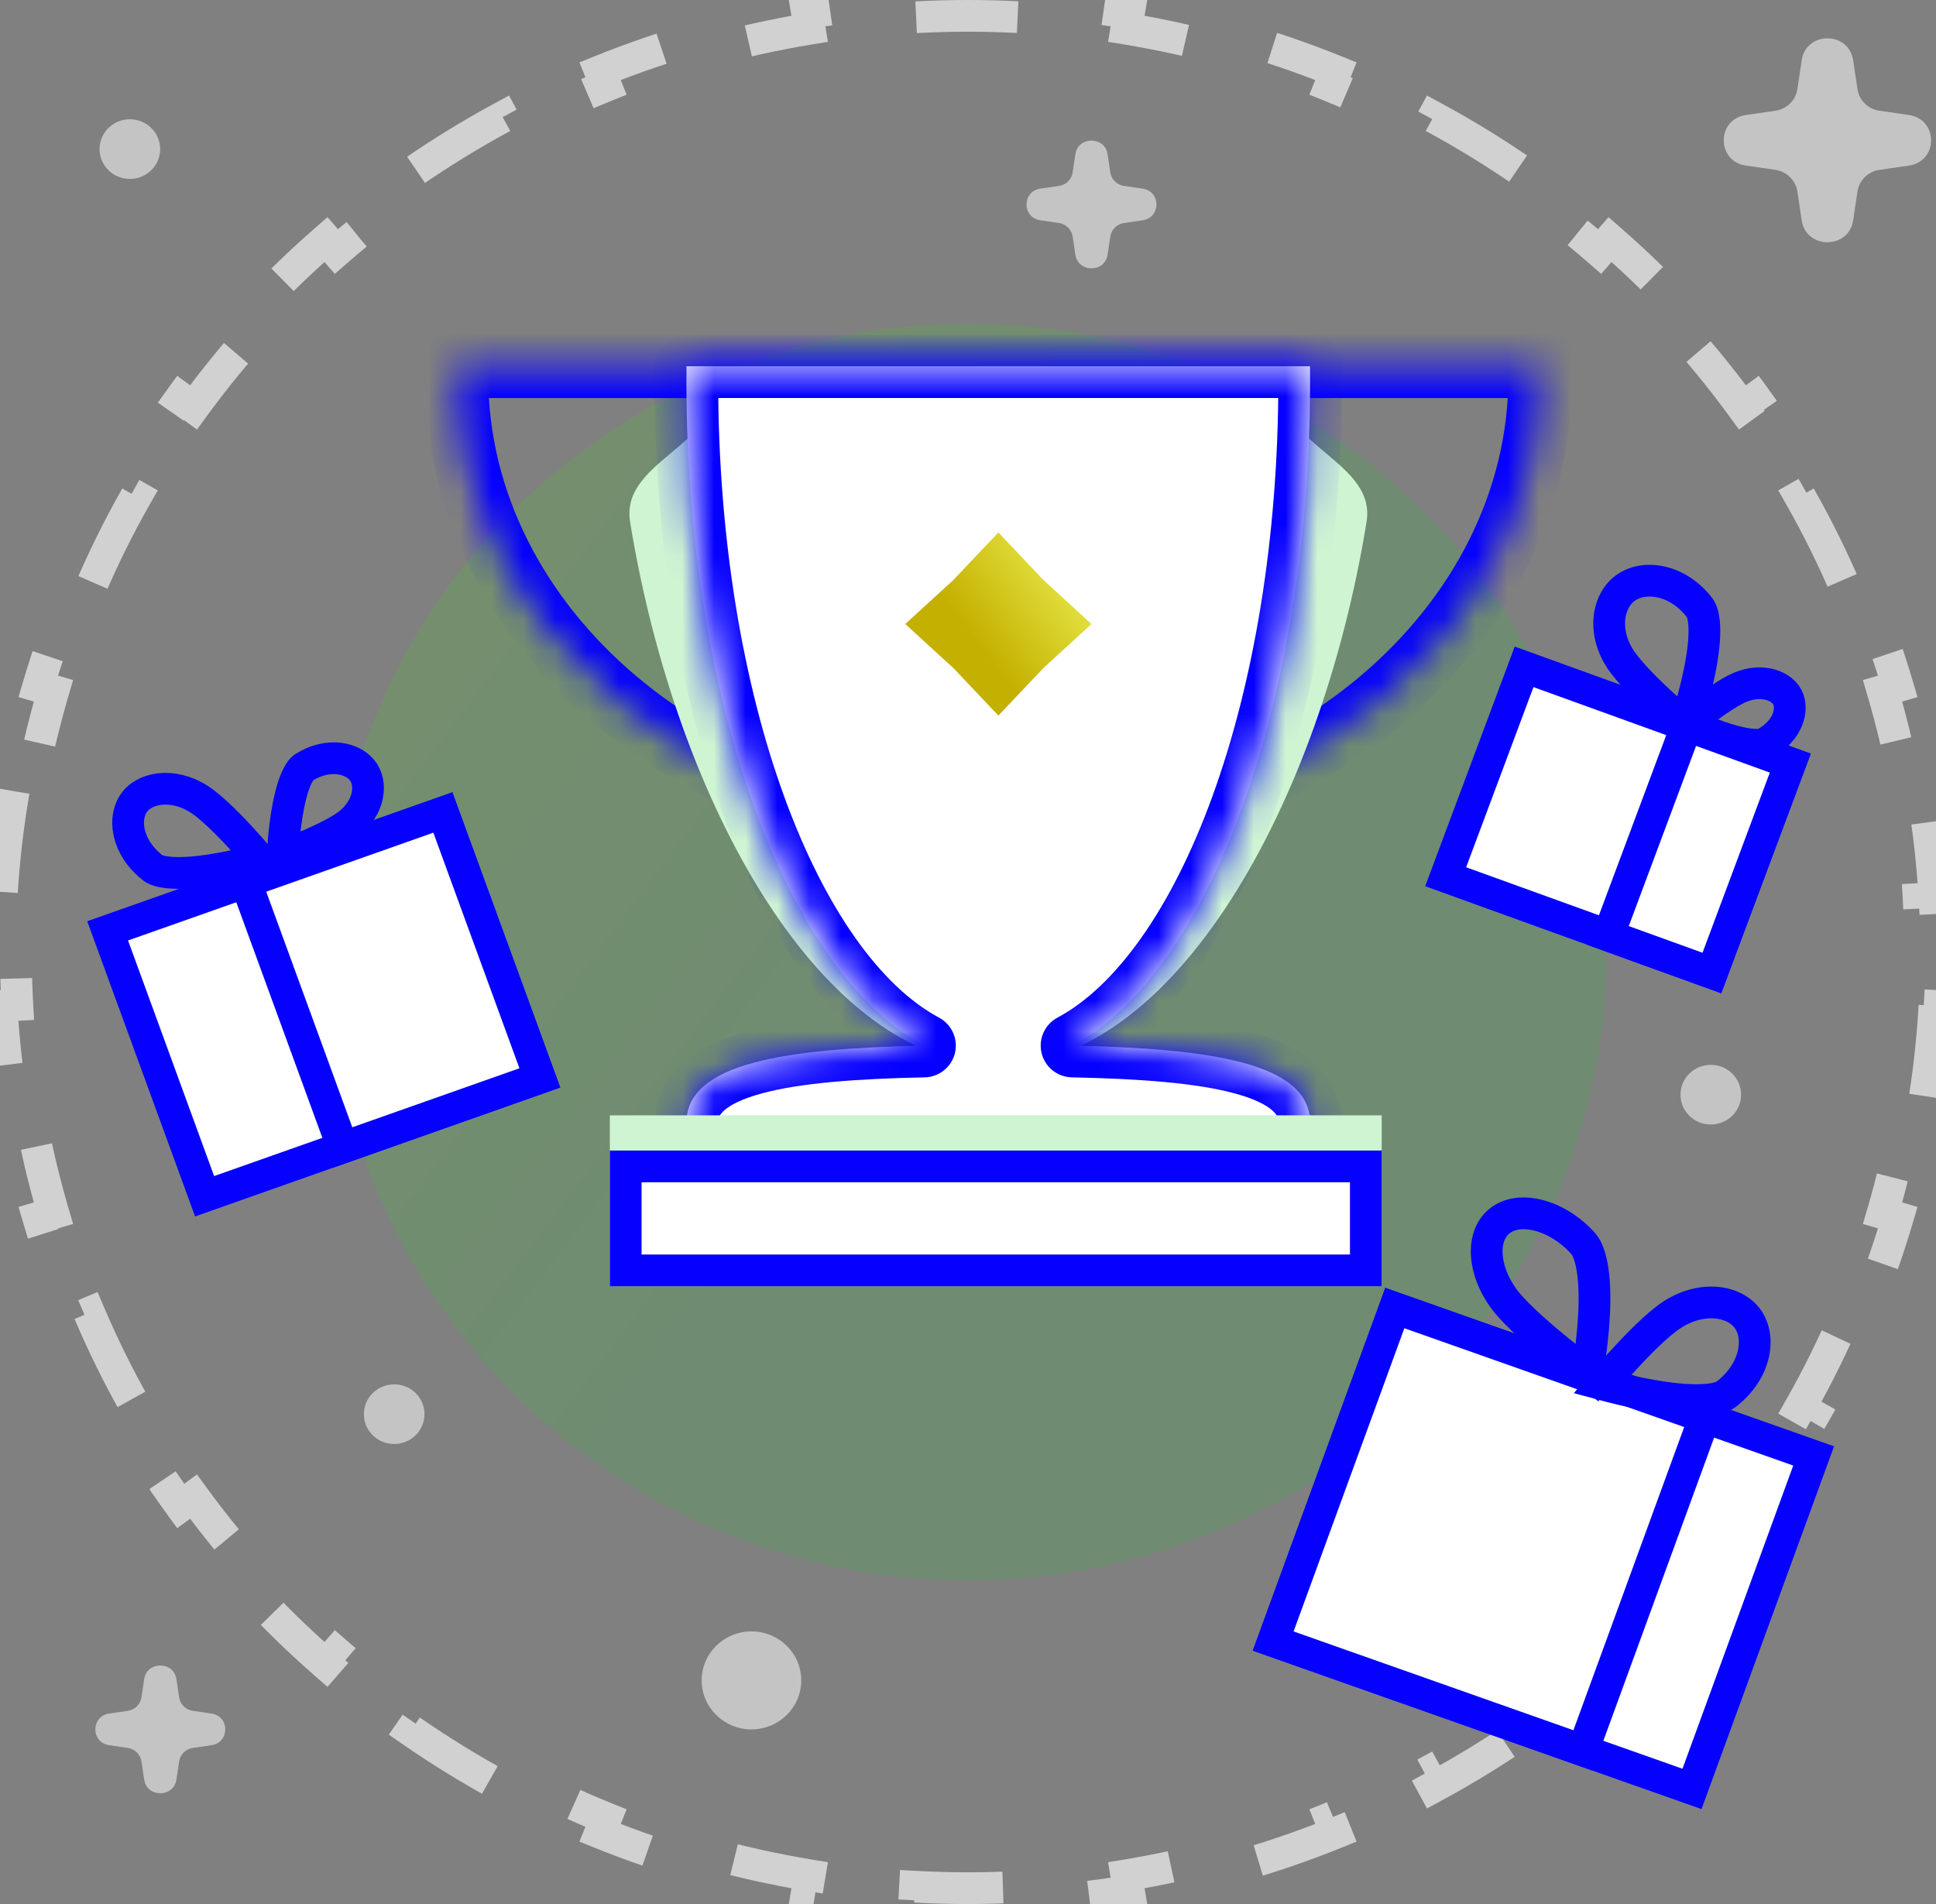 <svg width="61" height="60" viewBox="0 0 61 60" fill="none" xmlns="http://www.w3.org/2000/svg">
<rect x="0" y="0" width="61" height="60" fill="#808080" stroke="none"/>
<path d="M0.433 24.931C0.242 26.036 0.113 27.161 0.048 28.303L0.547 28.331C0.516 28.884 0.5 29.44 0.5 30C0.5 30.56 0.516 31.116 0.547 31.669L0.048 31.697C0.113 32.839 0.242 33.964 0.433 35.069L0.926 34.983C1.117 36.088 1.371 37.172 1.683 38.231L1.204 38.372C1.525 39.464 1.908 40.529 2.349 41.565L2.809 41.369C3.246 42.397 3.74 43.395 4.288 44.359L3.853 44.606C4.413 45.592 5.027 46.544 5.693 47.457L6.097 47.162C6.752 48.062 7.458 48.924 8.21 49.744L7.841 50.082C8.605 50.916 9.416 51.707 10.27 52.451L10.598 52.075C11.435 52.805 12.314 53.49 13.231 54.125L12.946 54.536C13.873 55.179 14.838 55.772 15.837 56.312L16.075 55.872C17.05 56.399 18.057 56.874 19.094 57.293L18.907 57.757C19.949 58.178 21.02 58.545 22.117 58.853L22.252 58.371C23.315 58.669 24.402 58.912 25.511 59.094L25.429 59.587C26.535 59.769 27.66 59.893 28.803 59.954L28.83 59.455C29.383 59.485 29.939 59.5 30.5 59.5C31.061 59.5 31.617 59.485 32.17 59.455L32.197 59.954C33.34 59.893 34.465 59.769 35.571 59.587L35.489 59.094C36.597 58.912 37.685 58.669 38.748 58.371L38.883 58.853C39.98 58.545 41.051 58.178 42.093 57.757L41.906 57.293C42.943 56.874 43.95 56.399 44.925 55.872L45.163 56.312C46.162 55.772 47.127 55.179 48.054 54.536L47.769 54.125C48.686 53.49 49.565 52.805 50.402 52.075L50.73 52.451C51.584 51.707 52.395 50.916 53.159 50.082L52.79 49.744C53.542 48.924 54.248 48.062 54.903 47.162L55.307 47.457C55.973 46.544 56.587 45.592 57.147 44.606L56.712 44.359C57.26 43.395 57.754 42.397 58.191 41.369L58.651 41.565C59.092 40.529 59.475 39.464 59.796 38.372L59.317 38.231C59.629 37.172 59.883 36.088 60.074 34.983L60.566 35.069C60.758 33.964 60.887 32.839 60.952 31.697L60.453 31.669C60.484 31.116 60.5 30.56 60.5 30C60.5 29.44 60.484 28.884 60.453 28.331L60.952 28.303C60.887 27.161 60.758 26.036 60.566 24.931L60.074 25.017C59.883 23.912 59.629 22.828 59.317 21.769L59.796 21.628C59.475 20.537 59.092 19.471 58.651 18.435L58.191 18.631C57.754 17.603 57.26 16.605 56.712 15.641L57.147 15.394C56.587 14.408 55.973 13.457 55.307 12.543L54.903 12.838C54.248 11.938 53.542 11.076 52.79 10.256L53.159 9.918C52.395 9.084 51.584 8.293 50.73 7.549L50.402 7.925C49.565 7.195 48.686 6.51 47.769 5.875L48.054 5.464C47.127 4.821 46.162 4.228 45.163 3.688L44.925 4.128C43.95 3.601 42.943 3.126 41.906 2.707L42.093 2.243C41.051 1.822 39.98 1.455 38.883 1.147L38.748 1.629C37.685 1.331 36.597 1.088 35.489 0.906L35.571 0.413C34.465 0.231 33.34 0.107 32.197 0.046L32.17 0.545C31.617 0.515 31.061 0.5 30.5 0.5C29.939 0.5 29.383 0.515 28.83 0.545L28.803 0.046C27.66 0.107 26.535 0.231 25.429 0.413L25.511 0.906C24.402 1.088 23.315 1.331 22.252 1.629L22.117 1.147C21.02 1.455 19.949 1.822 18.907 2.243L19.094 2.707C18.057 3.126 17.05 3.601 16.075 4.128L15.837 3.688C14.838 4.228 13.873 4.821 12.946 5.464L13.231 5.875C12.314 6.51 11.435 7.195 10.598 7.925L10.27 7.549C9.416 8.293 8.605 9.084 7.841 9.918L8.21 10.256C7.458 11.076 6.752 11.938 6.097 12.838L5.693 12.543C5.027 13.457 4.413 14.408 3.853 15.394L4.288 15.641C3.74 16.605 3.246 17.603 2.809 18.631L2.349 18.435C1.908 19.471 1.525 20.537 1.204 21.628L1.683 21.769C1.371 22.828 1.117 23.912 0.926 25.017L0.433 24.931Z" stroke="#D1D1D1" stroke-dasharray="3.2 3.2"/>
<path d="M34.898 4.861C34.812 4.286 33.969 4.286 33.883 4.861L33.797 5.434C33.764 5.654 33.588 5.827 33.364 5.859L32.782 5.944C32.197 6.029 32.197 6.858 32.782 6.942L33.364 7.027C33.588 7.06 33.764 7.232 33.797 7.453L33.883 8.026C33.969 8.6 34.812 8.6 34.898 8.026L34.984 7.453C35.017 7.232 35.193 7.06 35.417 7.027L35.999 6.942C36.584 6.858 36.584 6.029 35.999 5.944L35.417 5.859C35.193 5.827 35.017 5.654 34.984 5.434L34.898 4.861Z" fill="#C4C4C4"/>
<path d="M58.389 1.896C58.251 0.979 56.907 0.979 56.769 1.896L56.632 2.81C56.579 3.161 56.298 3.437 55.941 3.489L55.012 3.624C54.079 3.76 54.079 5.082 55.012 5.218L55.941 5.353C56.298 5.405 56.579 5.681 56.632 6.032L56.769 6.946C56.907 7.863 58.251 7.863 58.389 6.946L58.526 6.032C58.579 5.681 58.86 5.405 59.217 5.353L60.146 5.218C61.079 5.082 61.079 3.76 60.146 3.624L59.217 3.489C58.86 3.437 58.579 3.161 58.526 2.81L58.389 1.896Z" fill="#C4C4C4"/>
<path d="M5.558 52.914C5.472 52.34 4.629 52.34 4.543 52.914L4.457 53.487C4.424 53.708 4.248 53.88 4.024 53.913L3.442 53.998C2.858 54.082 2.858 54.911 3.442 54.996L4.024 55.081C4.248 55.113 4.424 55.286 4.457 55.506L4.543 56.079C4.629 56.654 5.472 56.654 5.558 56.079L5.644 55.506C5.677 55.286 5.853 55.113 6.077 55.081L6.66 54.996C7.244 54.911 7.244 54.082 6.66 53.998L6.077 53.913C5.853 53.88 5.677 53.708 5.644 53.487L5.558 52.914Z" fill="#C4C4C4"/>
<ellipse rx="0.955" ry="0.94" transform="matrix(-1 0 0 1 53.904 34.496)" fill="#C4C4C4"/>
<ellipse rx="0.955" ry="0.94" transform="matrix(-1 0 0 1 4.092 4.698)" fill="#C4C4C4"/>
<ellipse rx="1.569" ry="1.544" transform="matrix(-1 0 0 1 23.677 52.953)" fill="#C4C4C4"/>
<ellipse rx="0.955" ry="0.94" transform="matrix(-1 0 0 1 12.42 44.564)" fill="#C4C4C4"/>
<ellipse opacity="0.15" rx="20.129" ry="19.799" transform="matrix(-1 0 0 1 30.496 30)" fill="url(#paint0_linear)"/>
<mask id="path-10-inside-1" fill="white">
<path fill-rule="evenodd" clip-rule="evenodd" d="M14.387 11.544C14.384 11.649 14.383 11.755 14.383 11.861C14.383 19.822 22.026 26.276 31.455 26.276C40.884 26.276 48.528 19.822 48.528 11.861C48.528 11.755 48.526 11.649 48.523 11.544H14.387Z"/>
</mask>
<path d="M14.387 11.544V10.544H13.412L13.387 11.518L14.387 11.544ZM48.523 11.544L49.523 11.518L49.498 10.544H48.523V11.544ZM15.383 11.861C15.383 11.764 15.384 11.666 15.386 11.569L13.387 11.518C13.384 11.632 13.383 11.747 13.383 11.861H15.383ZM31.455 25.276C22.413 25.276 15.383 19.118 15.383 11.861H13.383C13.383 20.526 21.639 27.276 31.455 27.276V25.276ZM47.528 11.861C47.528 19.118 40.497 25.276 31.455 25.276V27.276C41.271 27.276 49.528 20.526 49.528 11.861H47.528ZM47.524 11.569C47.526 11.666 47.528 11.764 47.528 11.861H49.528C49.528 11.747 49.526 11.632 49.523 11.518L47.524 11.569ZM48.523 10.544H14.387V12.544H48.523V10.544Z" fill="#0500FF" mask="url(#path-10-inside-1)"/>
<path d="M22.601 11.543C22.599 11.701 22.598 11.859 22.598 12.018C22.598 14.108 19.543 14.543 19.854 16.454C21.315 25.423 25.956 33.563 31.456 33.563C36.956 33.563 41.597 25.423 43.057 16.454C43.369 14.543 40.314 14.108 40.314 12.018C40.314 11.859 40.313 11.701 40.311 11.543H22.601Z" fill="#CEF4D2"/>
<mask id="path-13-inside-2" fill="white">
<path fill-rule="evenodd" clip-rule="evenodd" d="M21.629 12.018C21.629 11.859 21.63 11.7 21.631 11.542H41.276C41.277 11.7 41.278 11.859 41.278 12.018C41.278 22.151 38.088 30.65 33.791 32.95C38.088 33.039 41.278 33.48 41.278 35.375C41.278 35.425 41.236 37.048 41.185 37.048H21.722C21.671 37.048 21.629 35.425 21.629 35.375C21.629 33.48 24.819 33.039 29.116 32.95C24.819 30.65 21.629 22.151 21.629 12.018Z"/>
</mask>
<path fill-rule="evenodd" clip-rule="evenodd" d="M21.629 12.018C21.629 11.859 21.63 11.7 21.631 11.542H41.276C41.277 11.7 41.278 11.859 41.278 12.018C41.278 22.151 38.088 30.65 33.791 32.95C38.088 33.039 41.278 33.48 41.278 35.375C41.278 35.425 41.236 37.048 41.185 37.048H21.722C21.671 37.048 21.629 35.425 21.629 35.375C21.629 33.48 24.819 33.039 29.116 32.95C24.819 30.65 21.629 22.151 21.629 12.018Z" fill="white"/>
<path d="M21.631 11.542V10.542C21.083 10.542 20.637 10.984 20.631 11.532L21.631 11.542ZM41.276 11.542L42.276 11.532C42.27 10.984 41.824 10.542 41.276 10.542V11.542ZM33.791 32.95L33.319 32.068C32.918 32.283 32.712 32.741 32.818 33.183C32.924 33.625 33.315 33.94 33.77 33.95L33.791 32.95ZM29.116 32.95L29.137 33.95C29.592 33.94 29.983 33.625 30.089 33.183C30.195 32.741 29.989 32.283 29.588 32.068L29.116 32.95ZM20.631 11.532C20.63 11.694 20.629 11.856 20.629 12.018H22.629C22.629 11.862 22.63 11.707 22.631 11.552L20.631 11.532ZM41.276 10.542H21.631V12.542H41.276V10.542ZM42.278 12.018C42.278 11.856 42.277 11.694 42.276 11.532L40.276 11.552C40.277 11.707 40.278 11.862 40.278 12.018H42.278ZM34.263 33.832C36.737 32.508 38.721 29.524 40.086 25.762C41.466 21.958 42.278 17.182 42.278 12.018H40.278C40.278 16.987 39.495 21.527 38.206 25.08C36.901 28.677 35.142 31.092 33.319 32.068L34.263 33.832ZM33.77 33.95C35.918 33.994 37.681 34.127 38.887 34.451C39.491 34.613 39.862 34.8 40.067 34.973C40.236 35.116 40.278 35.23 40.278 35.375H42.278C42.278 34.573 41.921 33.921 41.358 33.445C40.831 33 40.136 32.716 39.405 32.52C37.942 32.127 35.961 31.995 33.812 31.95L33.77 33.95ZM40.278 35.375C40.278 35.369 40.276 35.46 40.271 35.628C40.267 35.785 40.26 35.989 40.252 36.19C40.243 36.393 40.234 36.585 40.224 36.722C40.219 36.794 40.215 36.832 40.213 36.845C40.211 36.857 40.215 36.827 40.227 36.779C40.231 36.763 40.251 36.684 40.299 36.59C40.322 36.545 40.378 36.442 40.484 36.337C40.591 36.231 40.828 36.048 41.185 36.048V38.048C41.544 38.048 41.783 37.865 41.892 37.758C41.999 37.651 42.057 37.546 42.081 37.498C42.132 37.397 42.155 37.31 42.163 37.282C42.181 37.21 42.191 37.144 42.195 37.112C42.205 37.036 42.213 36.947 42.219 36.866C42.231 36.697 42.242 36.48 42.25 36.272C42.267 35.861 42.278 35.423 42.278 35.375H40.278ZM41.185 36.048H21.722V38.048H41.185V36.048ZM21.722 36.048C22.079 36.048 22.316 36.231 22.423 36.337C22.529 36.442 22.585 36.545 22.608 36.59C22.656 36.684 22.676 36.763 22.68 36.779C22.693 36.827 22.696 36.857 22.694 36.845C22.692 36.832 22.688 36.794 22.683 36.722C22.673 36.585 22.664 36.393 22.655 36.19C22.647 35.989 22.64 35.785 22.636 35.628C22.631 35.46 22.629 35.369 22.629 35.375H20.629C20.629 35.423 20.64 35.861 20.657 36.272C20.666 36.48 20.676 36.697 20.688 36.866C20.694 36.947 20.702 37.036 20.712 37.112C20.716 37.144 20.726 37.21 20.744 37.282C20.752 37.31 20.775 37.397 20.826 37.498C20.85 37.546 20.908 37.651 21.015 37.758C21.124 37.865 21.363 38.048 21.722 38.048V36.048ZM22.629 35.375C22.629 35.23 22.671 35.116 22.84 34.973C23.045 34.8 23.416 34.613 24.02 34.451C25.226 34.127 26.989 33.994 29.137 33.95L29.096 31.95C26.946 31.995 24.965 32.127 23.502 32.52C22.771 32.716 22.076 33 21.549 33.445C20.986 33.921 20.629 34.573 20.629 35.375H22.629ZM20.629 12.018C20.629 17.182 21.441 21.958 22.821 25.762C24.186 29.524 26.17 32.508 28.645 33.832L29.588 32.068C27.765 31.092 26.006 28.677 24.701 25.08C23.412 21.527 22.629 16.987 22.629 12.018H20.629Z" fill="#0500FF" mask="url(#path-13-inside-2)"/>
<rect x="19.215" y="35.147" width="24.32" height="5.386" fill="#CEF4D2"/>
<rect x="19.715" y="36.756" width="23.32" height="3.277" fill="white" stroke="#0500FF"/>
<path d="M31.457 16.778L32.872 18.273L34.391 19.664L32.872 21.056L31.457 22.55L30.043 21.056L28.523 19.664L30.043 18.273L31.457 16.778Z" fill="url(#paint1_linear)"/>
<rect x="0.3" y="0.636" width="13.994" height="11.175" transform="matrix(0.943 0.333 -0.343 0.939 43.884 40.523)" fill="white" stroke="#0500FF"/>
<rect x="0.3" y="0.636" width="10.35" height="11.175" transform="matrix(0.943 0.333 -0.343 0.939 43.884 40.523)" fill="white" stroke="#0500FF"/>
<path d="M50.017 43.269C49.86 43.15 49.681 43.014 49.492 42.866C48.836 42.352 48.078 41.717 47.596 41.185C47.146 40.688 46.903 40.122 46.853 39.625C46.804 39.127 46.948 38.739 47.217 38.504C47.485 38.268 47.894 38.172 48.391 38.278C48.887 38.383 49.431 38.686 49.881 39.183C50.027 39.345 50.15 39.683 50.206 40.211C50.26 40.717 50.243 41.308 50.194 41.884C50.15 42.398 50.081 42.886 50.017 43.269Z" stroke="#0500FF"/>
<path d="M50.481 43.625C50.595 43.491 50.724 43.34 50.865 43.181C51.365 42.613 51.979 41.966 52.488 41.57C53.452 40.821 54.566 40.934 55.032 41.514C55.498 42.094 55.353 43.187 54.39 43.936C54.259 44.037 53.958 44.122 53.447 44.121C52.964 44.121 52.398 44.046 51.845 43.941C51.336 43.845 50.854 43.726 50.481 43.625Z" stroke="#0500FF"/>
<rect x="-0.3" y="0.636" width="11.201" height="8.907" transform="matrix(-0.943 0.333 0.343 0.939 13.453 25.106)" fill="white" stroke="#0500FF"/>
<rect x="-0.3" y="0.636" width="6.584" height="8.907" transform="matrix(-0.943 0.333 0.343 0.939 13.453 25.106)" fill="white" stroke="#0500FF"/>
<path d="M8.904 26.967C8.997 26.932 9.095 26.894 9.198 26.854C9.758 26.633 10.398 26.352 10.819 26.084C11.599 25.588 11.751 24.782 11.455 24.333C11.16 23.884 10.35 23.69 9.571 24.186C9.494 24.235 9.364 24.406 9.239 24.786C9.124 25.139 9.043 25.575 8.988 26.014C8.945 26.356 8.92 26.689 8.904 26.967Z" stroke="#0500FF"/>
<path d="M8.197 27.087C8.108 26.983 8.011 26.87 7.906 26.751C7.458 26.243 6.911 25.667 6.459 25.316C5.61 24.655 4.647 24.768 4.254 25.257C3.861 25.746 3.972 26.694 4.821 27.354C4.923 27.433 5.177 27.509 5.633 27.509C6.06 27.508 6.564 27.442 7.058 27.348C7.477 27.269 7.876 27.172 8.197 27.087Z" stroke="#0500FF"/>
<rect x="-0.645" y="0.298" width="8.923" height="7.059" transform="matrix(-0.94 -0.34 -0.35 0.937 55.907 23.549)" fill="white" stroke="#0500FF"/>
<rect x="-0.645" y="0.298" width="3.472" height="7.059" transform="matrix(-0.94 -0.34 -0.35 0.937 55.907 23.549)" fill="white" stroke="#0500FF"/>
<path d="M53.104 22.832C52.98 22.727 52.841 22.607 52.694 22.477C52.151 21.998 51.537 21.412 51.166 20.927C50.471 20.02 50.617 18.973 51.207 18.535C51.798 18.098 52.862 18.248 53.557 19.156C53.646 19.272 53.719 19.55 53.7 20.036C53.682 20.493 53.587 21.028 53.464 21.552C53.351 22.029 53.217 22.481 53.104 22.832Z" stroke="#0500FF"/>
<path d="M53.146 22.804C53.199 22.761 53.254 22.717 53.312 22.671C53.744 22.328 54.26 21.949 54.665 21.735C55.415 21.34 56.103 21.576 56.312 21.961C56.522 22.346 56.34 23.039 55.59 23.434C55.526 23.467 55.339 23.498 54.977 23.434C54.643 23.375 54.256 23.253 53.877 23.109C53.613 23.009 53.362 22.902 53.146 22.804Z" stroke="#0500FF"/>
<defs>
<linearGradient id="paint0_linear" x1="31.968" y1="-2.727" x2="-8.823" y2="28.165" gradientUnits="userSpaceOnUse">
<stop stop-color="#3CE700"/>
<stop offset="0.568" stop-color="#0BC91E"/>
</linearGradient>
<linearGradient id="paint1_linear" x1="33.183" y1="16.381" x2="27.237" y2="20.884" gradientUnits="userSpaceOnUse">
<stop stop-color="#EAED4F"/>
<stop offset="0.568" stop-color="#C4B000"/>
</linearGradient>
</defs>
</svg>
